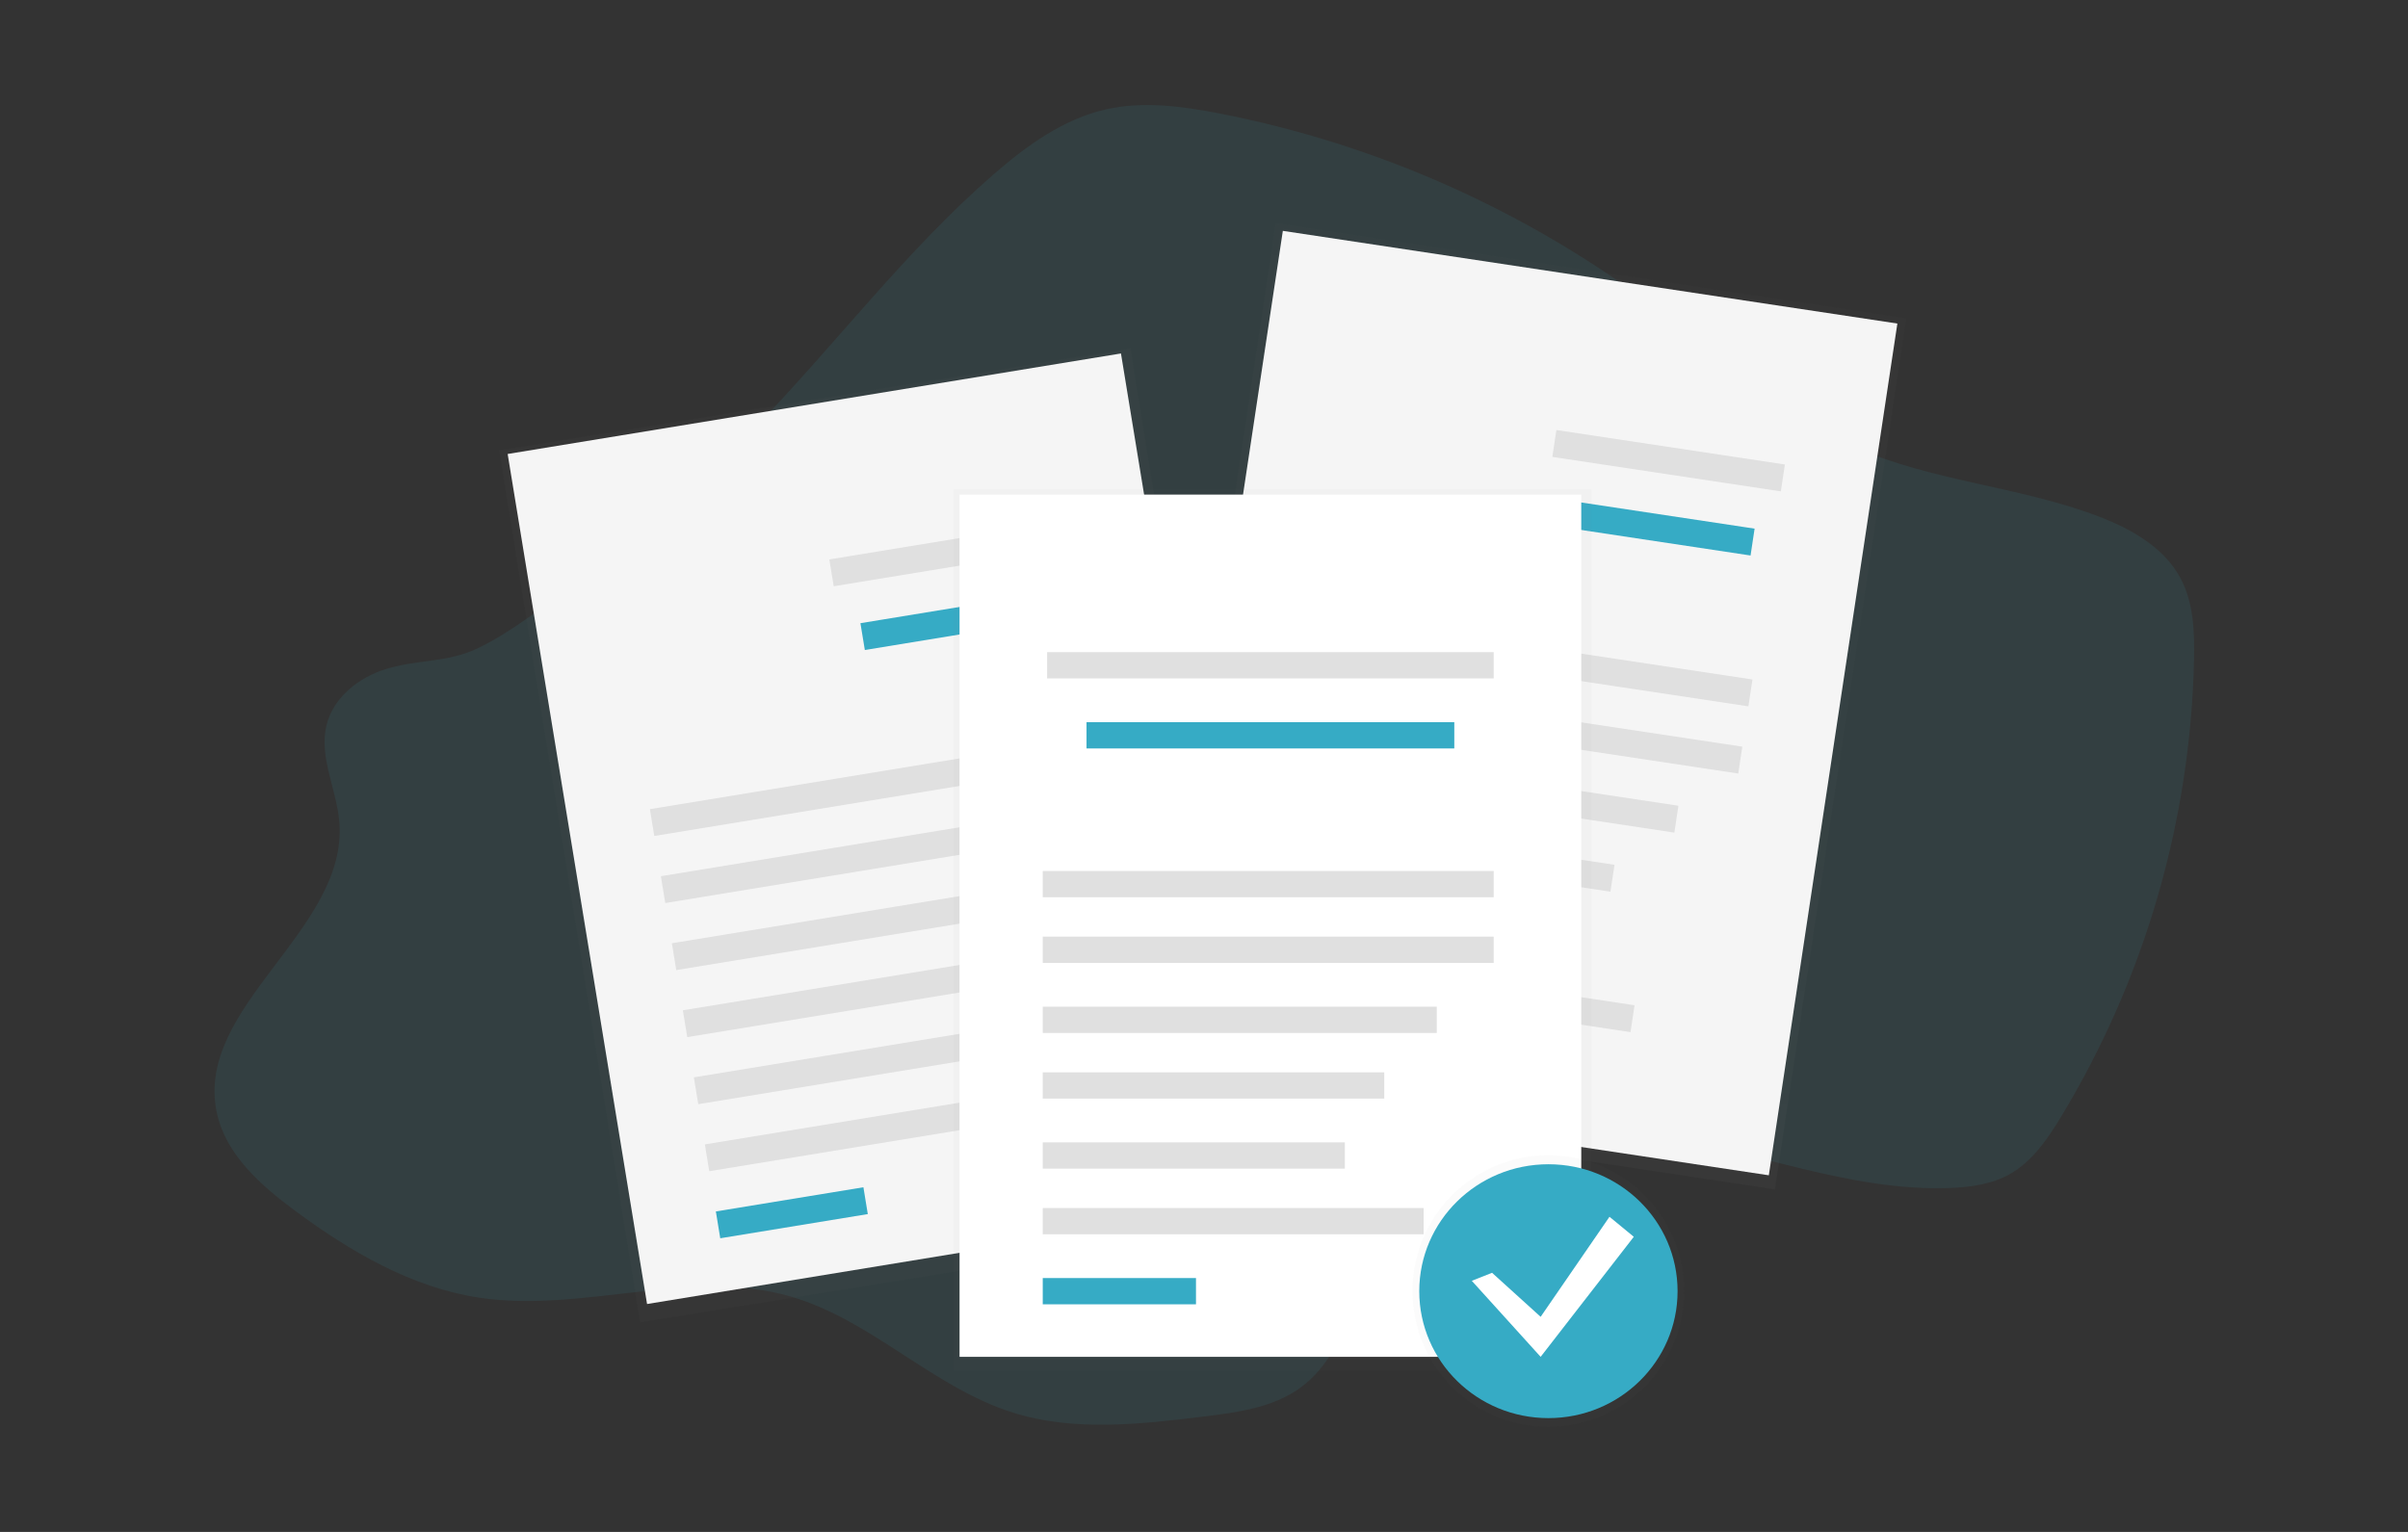 <svg width="550" height="350" viewBox="0 0 550 350" fill="none" xmlns="http://www.w3.org/2000/svg">
<rect x="0" y="0" width="550" height="350" fill="#333333" stroke="none"/>
<path opacity="0.1" d="M88.261 152.822C82.002 154.717 76.144 159.307 74.581 165.675C72.793 172.993 76.916 180.37 77.512 187.884C79.437 212.504 44.504 229.873 49.487 254.057C51.466 263.672 59.464 270.745 67.345 276.589C79.97 285.921 93.977 294.165 109.49 296.491C133.034 300.028 157.634 289.634 180.52 296.202C198.978 301.502 213.103 317.035 231.435 322.766C245.388 327.131 260.422 325.411 274.918 323.643C282.735 322.693 290.924 321.596 297.232 316.893C308.958 308.14 309.695 290.853 317.547 278.465C329.673 259.362 356.262 255.609 378.556 259.322C400.85 263.035 422.499 272.176 445.086 271.431C449.913 271.27 454.857 270.613 459.069 268.237C464.189 265.352 467.648 260.268 470.707 255.237C489.823 223.676 500.315 187.626 501.131 150.71C501.263 144.367 501.038 137.749 498.063 132.15C494.301 125.067 486.781 120.83 479.296 117.979C461.321 111.122 441.465 110 423.852 102.265C406.864 94.805 393.106 81.721 378.312 70.509C348.83 48.208 314.658 32.95 278.402 25.899C269.905 24.253 261.086 23.078 252.644 24.978C242.916 27.168 234.532 33.247 226.993 39.791C206.937 57.2 190.863 78.68 172.38 97.759C159.629 110.916 145.745 122.92 130.89 133.63C124.049 138.572 116.779 144.44 109.158 148.095C102.181 151.435 95.638 150.593 88.261 152.822Z" fill="#36ABC5"/>
<g opacity="0.5">
<path opacity="0.5" d="M291.394 51L261.369 250.002L405.397 271.733L435.422 72.731L291.394 51Z" fill="url(#paint0_linear)"/>
</g>
<path d="M293.006 52.743L263.645 247.346L404.008 268.524L433.369 73.921L293.006 52.743Z" fill="#F5F5F5"/>
<path d="M400.271 155.242L298.965 139.957L298.038 146.098L399.344 161.382L400.271 155.242Z" fill="#E0E0E0"/>
<path d="M397.954 170.59L296.648 155.305L295.722 161.445L397.028 176.73L397.954 170.59Z" fill="#E0E0E0"/>
<path d="M407.679 106.122L355.49 98.248L354.564 104.389L406.753 112.263L407.679 106.122Z" fill="#E0E0E0"/>
<path d="M400.761 120.778L357.781 114.293L356.855 120.433L399.835 126.918L400.761 120.778Z" fill="#36ABC5"/>
<path d="M383.361 184.087L294.332 170.654L293.406 176.795L382.434 190.227L383.361 184.087Z" fill="#E0E0E0"/>
<path d="M368.761 197.583L292.014 186.004L291.087 192.144L367.835 203.724L368.761 197.583Z" fill="#E0E0E0"/>
<path d="M357.236 211.544L289.697 201.354L288.771 207.494L356.309 217.684L357.236 211.544Z" fill="#E0E0E0"/>
<path d="M373.339 229.672L287.383 216.703L286.456 222.844L372.413 235.813L373.339 229.672Z" fill="#E0E0E0"/>
<path d="M318.836 237.146L285.068 232.051L284.142 238.191L317.909 243.286L318.836 237.146Z" fill="#36ABC5"/>
<g opacity="0.5">
<path opacity="0.5" d="M258.201 79.593L114 102.898L146.201 302.14L290.402 278.835L258.201 79.593Z" fill="url(#paint1_linear)"/>
</g>
<path d="M256.033 80.756L115.951 103.721L147.79 297.933L287.871 274.969L256.033 80.756Z" fill="#F5F5F5"/>
<path d="M249.54 168.295L148.438 184.869L149.442 190.997L250.545 174.423L249.54 168.295Z" fill="#E0E0E0"/>
<path d="M252.05 183.615L150.947 200.189L151.952 206.318L253.055 189.743L252.05 183.615Z" fill="#E0E0E0"/>
<path d="M241.506 119.276L189.422 127.814L190.427 133.943L242.511 125.404L241.506 119.276Z" fill="#E0E0E0"/>
<path d="M239.421 135.349L196.527 142.381L197.532 148.509L240.426 141.477L239.421 135.349Z" fill="#36ABC5"/>
<path d="M242.309 200.942L153.459 215.508L154.464 221.636L243.314 207.07L242.309 200.942Z" fill="#E0E0E0"/>
<path d="M232.562 218.268L155.969 230.824L156.973 236.952L233.567 224.396L232.562 218.268Z" fill="#E0E0E0"/>
<path d="M225.884 235.095L158.48 246.145L159.485 252.273L226.888 241.223L225.884 235.095Z" fill="#E0E0E0"/>
<path d="M246.776 247.398L160.992 261.461L161.997 267.589L247.781 253.526L246.776 247.398Z" fill="#E0E0E0"/>
<path d="M197.206 271.257L163.506 276.781L164.51 282.909L198.21 277.385L197.206 271.257Z" fill="#36ABC5"/>
<g opacity="0.5">
<path opacity="0.5" d="M363.453 111.83H217.795V313.084H363.453V111.83Z" fill="url(#paint2_linear)"/>
</g>
<path d="M361.168 113H219.168V310H361.168V113Z" fill="white"/>
<path d="M341.168 199H238.168V205H341.168V199Z" fill="#E0E0E0"/>
<path d="M341.168 214H238.168V220H341.168V214Z" fill="#E0E0E0"/>
<path d="M341.168 149H239.168V155H341.168V149Z" fill="#E0E0E0"/>
<path d="M332.168 165H248.168V171H332.168V165Z" fill="#36ABC5"/>
<path d="M328.168 230H238.168V236H328.168V230Z" fill="#E0E0E0"/>
<path d="M316.168 245H238.168V251H316.168V245Z" fill="#E0E0E0"/>
<path d="M307.168 261H238.168V267H307.168V261Z" fill="#E0E0E0"/>
<path d="M325.168 276H238.168V282H325.168V276Z" fill="#E0E0E0"/>
<path d="M273.168 292H238.168V298H273.168V292Z" fill="#36ABC5"/>
<g opacity="0.5">
<path opacity="0.5" d="M353.63 325.994C370.766 325.994 384.658 312.102 384.658 294.966C384.658 277.829 370.766 263.938 353.63 263.938C336.493 263.938 322.602 277.829 322.602 294.966C322.602 312.102 336.493 325.994 353.63 325.994Z" fill="url(#paint3_linear)"/>
</g>
<path d="M353.668 324C369.96 324 383.168 311.016 383.168 295C383.168 278.984 369.96 266 353.668 266C337.376 266 324.168 278.984 324.168 295C324.168 311.016 337.376 324 353.668 324Z" fill="#36ABC5"/>
<path d="M340.793 290.799L351.891 300.856L367.615 278L373.168 282.572L351.891 310L336.168 292.63L340.793 290.799Z" fill="white"/>
<defs>
<linearGradient id="paint0_linear" x1="333.383" y1="260.867" x2="363.408" y2="61.866" gradientUnits="userSpaceOnUse">
<stop stop-color="#808080" stop-opacity="0.25"/>
<stop offset="0.54" stop-color="#808080" stop-opacity="0.12"/>
<stop offset="1" stop-color="#808080" stop-opacity="0.1"/>
</linearGradient>
<linearGradient id="paint1_linear" x1="81015.8" y1="65753.3" x2="63390.1" y2="-43305.5" gradientUnits="userSpaceOnUse">
<stop stop-color="#808080" stop-opacity="0.25"/>
<stop offset="0.54" stop-color="#808080" stop-opacity="0.12"/>
<stop offset="1" stop-color="#808080" stop-opacity="0.1"/>
</linearGradient>
<linearGradient id="paint2_linear" x1="70237" y1="143574" x2="70237" y2="33413.3" gradientUnits="userSpaceOnUse">
<stop stop-color="#808080" stop-opacity="0.25"/>
<stop offset="0.54" stop-color="#808080" stop-opacity="0.12"/>
<stop offset="1" stop-color="#808080" stop-opacity="0.1"/>
</linearGradient>
<linearGradient id="paint3_linear" x1="40787.5" y1="46678.2" x2="40787.5" y2="36205" gradientUnits="userSpaceOnUse">
<stop stop-color="#808080" stop-opacity="0.25"/>
<stop offset="0.54" stop-color="#808080" stop-opacity="0.12"/>
<stop offset="1" stop-color="#808080" stop-opacity="0.1"/>
</linearGradient>
</defs>
</svg>
